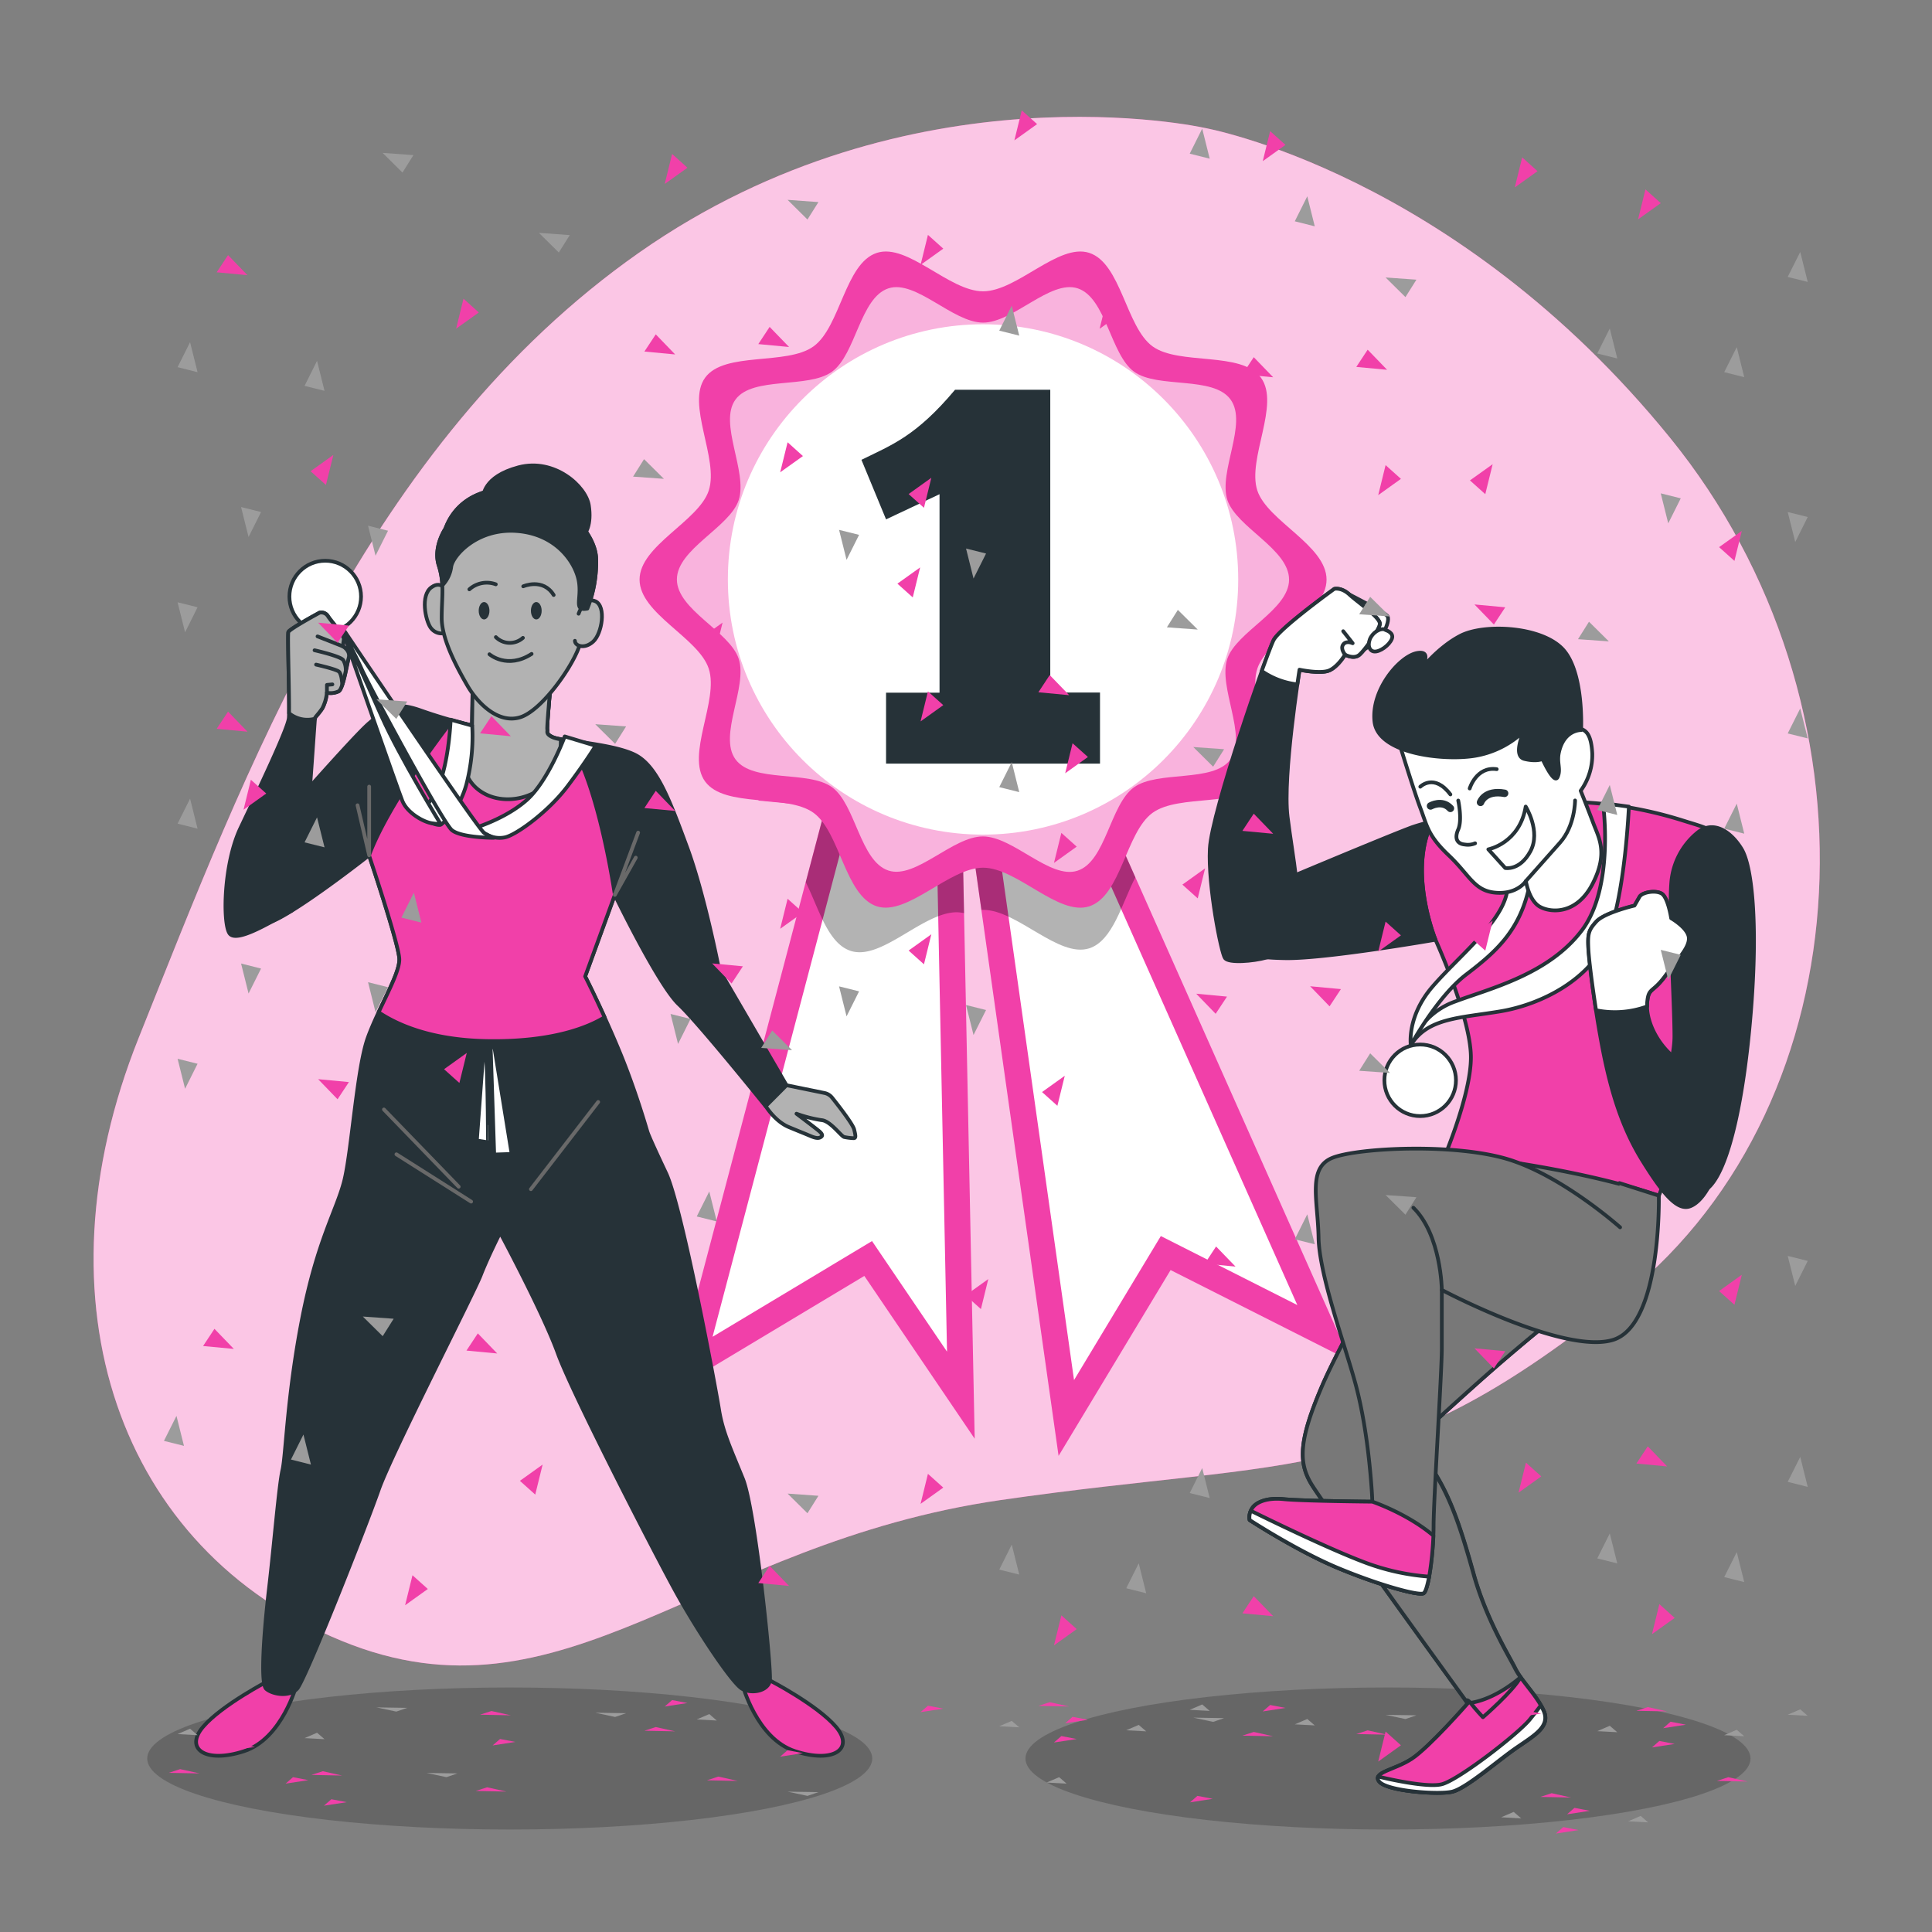<svg xmlns="http://www.w3.org/2000/svg" xmlns:xlink="http://www.w3.org/1999/xlink" viewBox="0 0 500 500"><rect x="0" y="0" width="500" height="500" fill="#808080" stroke="none"/><defs><clipPath id="freepik--clip-path--inject-33"><polygon points="217.98 192.41 173.71 360.2 223.69 330.21 252.25 372.34 248.68 195.98 217.98 192.41" style="fill:#F140A9"></polygon></clipPath><clipPath id="freepik--clip-path-2--inject-33"><polygon points="278.99 193.69 349.54 352.23 302.95 328.69 273.96 376.78 249.26 202.13 278.99 193.69" style="fill:#F140A9"></polygon></clipPath></defs><g id="freepik--background-simple--inject-33"><path d="M311.62,33.07s-75.94-17-146.28,32.35S63.36,200,35.89,268.6,30.83,401.06,88.43,424.66,181.07,399.48,259,388.21s99.68-2.89,161.77-53.25,67.35-152.82,11.45-221.65S311.62,33.07,311.62,33.07Z" style="fill:#F140A9"></path><path d="M311.62,33.07s-75.94-17-146.28,32.35S63.36,200,35.89,268.6,30.83,401.06,88.43,424.66,181.07,399.48,259,388.21s99.68-2.89,161.77-53.25,67.35-152.82,11.45-221.65S311.62,33.07,311.62,33.07Z" style="fill:#fff;opacity:0.7"></path></g><g id="freepik--Medal--inject-33"><polygon points="217.98 192.41 173.71 360.2 223.69 330.21 252.25 372.34 248.68 195.98 217.98 192.41" style="fill:#F140A9"></polygon><g style="clip-path:url(#freepik--clip-path--inject-33)"><polygon points="225.68 321.19 184.41 345.96 222.98 199.75 242.09 201.97 245.09 349.81 225.68 321.19" style="fill:#fff"></polygon><path d="M249.5,236.32,248.68,196,218,192.41l-9.47,35.89c3.38,6.81,5.7,15.86,11.63,17.79,8,2.58,18.65-10,27.47-10A10.24,10.24,0,0,1,249.5,236.32Z" style="opacity:0.3"></path></g><polygon points="278.99 193.69 349.54 352.23 302.95 328.69 273.96 376.78 249.26 202.13 278.99 193.69" style="fill:#F140A9"></polygon><g style="clip-path:url(#freepik--clip-path-2--inject-33)"><polygon points="256.72 206.98 275.23 201.73 335.75 337.75 300.42 319.89 277.96 357.16 256.72 206.98" style="fill:#fff"></polygon><path d="M279,193.69l-29.73,8.44L254,235.47h.44c8.82,0,19.52,12.53,27.48,9.95,6.1-2,8.38-11.53,11.93-18.4Z" style="opacity:0.3"></path></g><path d="M343.31,150c0,8.82-15.33,15.11-17.92,23.06-2.67,8.25,5.94,22.33.94,29.2s-21.13,3.07-28.06,8.11-8.13,21.52-16.38,24.19c-8,2.59-18.66-10-27.48-10s-19.51,12.54-27.47,10c-8.25-2.67-9.52-19.19-16.38-24.19s-23-1.18-28.07-8.11,3.62-20.95.94-29.19c-2.58-8-17.91-14.25-17.91-23.07s15.33-15.11,17.91-23.06c2.68-8.25-5.93-22.33-.94-29.2s21.13-3.07,28.07-8.11,8.13-21.52,16.38-24.19c8-2.59,18.65,9.95,27.47,9.95s19.52-12.54,27.48-9.95c8.24,2.67,9.51,19.19,16.38,24.19s23,1.18,28.06,8.11-3.61,21-.94,29.19C328,134.85,343.31,141.14,343.31,150Z" style="fill:#F140A9"></path><path d="M333.61,150c0,7.86-13.66,13.46-16,20.55-2.39,7.35,5.28,19.89.83,26s-18.82,2.74-25,7.23-7.24,19.17-14.59,21.56c-7.09,2.3-16.62-8.87-24.48-8.87S237,227.6,229.94,225.3c-7.35-2.39-8.48-17.1-14.6-21.56s-20.5-1.05-25-7.23,3.22-18.65.84-26c-2.31-7.09-16-12.69-16-20.55s13.65-13.46,16-20.55c2.38-7.35-5.29-19.89-.84-26s18.83-2.74,25-7.23,7.25-19.17,14.6-21.56c7.08-2.3,16.62,8.87,24.47,8.87s17.39-11.17,24.48-8.87c7.35,2.39,8.48,17.1,14.59,21.56s20.51,1,25,7.23-3.22,18.65-.83,26C320,136.5,333.61,142.1,333.61,150Z" style="fill:#fff;opacity:0.6"></path><path d="M343.31,150c0,8.82-15.33,15.11-17.92,23.06-2.67,8.25,5.94,22.33.94,29.2s-21.13,3.07-28.06,8.11-8.13,21.52-16.38,24.19c-8,2.59-18.66-10-27.48-10s-19.51,12.54-27.47,10c-8.25-2.67-9.52-19.19-16.38-24.19s-23-1.18-28.07-8.11,3.62-20.95.94-29.19c-2.58-8-17.91-14.25-17.91-23.07s15.33-15.11,17.91-23.06c2.68-8.25-5.93-22.33-.94-29.2s21.13-3.07,28.07-8.11,8.13-21.52,16.38-24.19c8-2.59,18.65,9.95,27.47,9.95s19.52-12.54,27.48-9.95c8.24,2.67,9.51,19.19,16.38,24.19s23,1.18,28.06,8.11-3.61,21-.94,29.19C328,134.85,343.31,141.14,343.31,150Z" style="fill:none"></path><circle cx="254.41" cy="149.96" r="66.04" style="fill:#fff"></circle><path d="M222.94,119c7.89-3.88,14.12-6.09,24.23-18.14h24.64v78.36h12.87v18.41H229.31V179.26h13.84V127.9l-13.84,6.51Z" style="fill:#263238"></path></g><g id="freepik--character-2--inject-33"><ellipse cx="359.21" cy="455.1" rx="93.82" ry="18.38" style="opacity:0.2"></ellipse><path d="M445.94,221.44c-1.47-6.87-2.29-6.54-10.63-9.16a104.38,104.38,0,0,0-28.3-4.75,60.39,60.39,0,0,0-18.33,2.13s-10.48,1.31-18,3c-6.45,12.88.83,30.56.83,30.56s9.16,20.12,9.16,30.43-7.86,28.3-8.18,28.79-24.21,42-30.27,56.11-6.21,19.8-2.94,25.36,40.57,56.93,40.57,56.93-10,11.45-14.56,14.4S355,458.65,357,461.11s15.21,3.43,18.81,2.61,11.78-8,16.52-11.28,9-5.57,7.2-9.66-5.73-7.69-7.36-11-7.53-12.76-10.8-24.54-5.72-18.81-9.49-25.19-6.38-8.83-6.38-8.83,14.07-12.93,21.6-19.47,14.23-11.94,14.23-11.94,25.52-26.18,27.81-31.91,8.51-23.72,13.09-39.42S447.41,228.31,445.94,221.44Z" style="fill:#F140A9;stroke:#263238;stroke-linecap:round;stroke-linejoin:round;stroke-width:0.967px"></path><path d="M371.51,243.2s-7.28-17.68-.83-30.56a44.22,44.22,0,0,0-5.23,1.44c-6.21,2.29-36.48,15-39.59,16.36s-8.83,6.05-7.36,11,3.76,6.38,14.23,6.54S371.51,243.2,371.51,243.2Z" style="fill:#263238;stroke:#263238;stroke-linecap:round;stroke-linejoin:round;stroke-width:0.967px"></path><path d="M349.26,153.88s9.32,4.74,9.81,5.56-.16,2.61-.82,3.92-4.25,4.42-5.88,5.07-.33-4.25-.33-7-4.75-5.07-5.24-6.38S348,153.38,349.26,153.88Z" style="fill:#fff;stroke:#263238;stroke-linecap:round;stroke-linejoin:round;stroke-width:0.967px"></path><path d="M331.42,246.8l-3.59,1c-3.6,1-9.82,1.47-10.8.16s-4.42-18.65-3.93-28.3,14.89-50.88,16.53-54,15.7-13.25,15.7-13.25,1.8-.49,3.93,1.48,8.18,6.05,7.85,7.68-3.76,6.55-5.24,7.86-3.76,0-3.76,0-1.8,3.1-4.09,4.09-7.69-.17-7.69-.17-4.41,27.49-3.11,38,3.93,22.74,2,28.63" style="fill:#263238;stroke:#263238;stroke-linecap:round;stroke-linejoin:round;stroke-width:0.967px"></path><path d="M344,173.51c2.29-1,4.09-4.09,4.09-4.09s2.29,1.31,3.76,0,4.91-6.22,5.24-7.86-5.73-5.72-7.85-7.68-3.93-1.48-3.93-1.48-14.07,10.15-15.7,13.25c-.4.76-1.55,3.77-3.08,8a20.05,20.05,0,0,0,9.21,3.47c.34-2.36.57-3.81.57-3.81S341.73,174.49,344,173.51Z" style="fill:#fff;stroke:#263238;stroke-linecap:round;stroke-linejoin:round;stroke-width:0.967px"></path><path d="M358.57,163.05s2.29.65,1.64,2.29-3.11,3.43-4.58,3.27-1.8-2.13-.82-3.76S357.75,162.39,358.57,163.05Z" style="fill:#fff;stroke:#263238;stroke-linecap:round;stroke-linejoin:round;stroke-width:0.967px"></path><path d="M348.11,169.42s-1.31-1.48-.49-2.62,2.45-.33,2.45-.33l-2.45-3.11" style="fill:none;stroke:#263238;stroke-linecap:round;stroke-linejoin:round;stroke-width:0.967px"></path><circle cx="367.54" cy="279.58" r="9.26" style="fill:#fff;stroke:#263238;stroke-linecap:round;stroke-linejoin:round;stroke-width:0.967px"></circle><path d="M365.11,270.5a19,19,0,0,1,11.51-11.32c9.16-3.42,24.08-7,32.71-18.33s5.51-33,5.51-33l6.71.91s-.9,21.66-5.21,33.16-17.44,18-27.86,19.78S369.43,263.31,365.11,270.5Z" style="fill:#fff;stroke:#263238;stroke-linecap:round;stroke-linejoin:round;stroke-width:0.967px"></path><path d="M365.11,270.5s-1.08-7.37,5.57-15.1,17.44-16.17,19.24-24.08-.18-21.57-.18-21.57l5.75-1.62a52.35,52.35,0,0,1,.18,21.75c-2.52,11.14-8.63,16.54-16.18,22.29S365.11,270.5,365.11,270.5Z" style="fill:#fff;stroke:#263238;stroke-linecap:round;stroke-linejoin:round;stroke-width:0.967px"></path><path d="M439.23,215.55a18.57,18.57,0,0,0-6.7,12.92c-.66,8.51.81,30.92.81,39.76s-6.54,22.08-5.56,28.95,10,15.05,14.89,9.66,8.67-22.74,10.47-45.16.33-37.46-2.45-42S443.32,212.11,439.23,215.55Z" style="fill:#263238;stroke:#263238;stroke-linecap:round;stroke-linejoin:round;stroke-width:0.967px"></path><path d="M444.63,300.13c-1,5.56-4.09,11-7.36,12.1s-7-3.43-12.27-11.94-8-17.83-10-27.65a265.75,265.75,0,0,1-3.92-27.15c-.17-3.76,0-4.75,2.12-7s9.82-4.09,9.82-4.09l1.31-2.29c.65-1.14,4.09-1.8,5.72-.81s2.46,6.38,2.46,6.38,4.58,2.61,4.58,5.23-2.95,5.4-6.22,9.82-4.25,2.78-4.58,6.87,2,9.49,6.05,13.25,10,8.34,11.62,15.7" style="fill:#263238;stroke:#263238;stroke-linecap:round;stroke-linejoin:round;stroke-width:0.967px"></path><path d="M426.28,260.46c0-.3,0-.61,0-.9.33-4.09,1.31-2.46,4.58-6.87s6.22-7.2,6.22-9.82-4.58-5.23-4.58-5.23-.82-5.4-2.46-6.38-5.07-.33-5.72.81L423,234.36s-7.69,1.8-9.82,4.09-2.29,3.28-2.12,7c.1,2.44.9,9,2,16A24.38,24.38,0,0,0,426.28,260.46Z" style="fill:#fff;stroke:#263238;stroke-linecap:round;stroke-linejoin:round;stroke-width:0.967px"></path><path d="M429.3,309.43c-19.7-6.59-44.11-9.71-55.15-10.87-.91,2.26-1.57,3.72-1.66,3.86-.33.49-24.21,42-30.27,56.11s-6.21,19.8-2.94,25.36,40.57,56.93,40.57,56.93c6-.73,11.35-4.76,13.67-6.75a16.46,16.46,0,0,1-1.4-2.25c-1.64-3.27-7.53-12.76-10.8-24.54s-5.72-18.81-9.49-25.19-6.38-8.83-6.38-8.83,14.07-12.93,21.6-19.47,14.23-11.94,14.23-11.94,25.52-26.18,27.81-31.91C429.16,309.78,429.22,309.61,429.3,309.43Z" style="fill:#787878;stroke:#263238;stroke-linecap:round;stroke-linejoin:round;stroke-width:0.967px"></path><path d="M393.52,434.07c-1.88,3.56-9.74,10.35-9.74,10.35s-2-2.13-3.11-3.6c-.87-1.11-1.17-.83-1.27-.62l.45.62s-10,11.45-14.56,14.4S355,458.65,357,461.11s15.21,3.43,18.81,2.61,11.78-8,16.52-11.28,9-5.57,7.2-9.66C398.08,439.61,395.41,436.73,393.52,434.07Z" style="fill:#F140A9;stroke:#263238;stroke-linecap:round;stroke-linejoin:round;stroke-width:0.967px"></path><path d="M373.14,461.76c-3.39.88-12.46-1-16.5-2a1.21,1.21,0,0,0,.31,1.32c2,2.45,15.21,3.43,18.81,2.61s11.78-8,16.52-11.28,9-5.57,7.2-9.66c-.21-.47-.45-.94-.71-1.4-.85,1.14-1.85,2.42-2.89,3.69C392.94,448.67,377.56,460.61,373.14,461.76Z" style="fill:#fff;stroke:#263238;stroke-linecap:round;stroke-linejoin:round;stroke-width:0.967px"></path><path d="M419.28,317.63S405,304.87,391.14,300.29s-39.76-3.27-46.3-.65-3.76,11-3.6,20.61,6.71,27.48,9.49,37.63,3.76,21.43,4.09,25.35.33,5.4.33,5.4-18.16-.16-22.91-.65-7.52,1-8.34,2.62a4.12,4.12,0,0,0-.49,2.78s12.27,8,22.9,12.43,20.78,7.2,22.09,6.54,2.61-10.63,2.61-17.5,2.13-39.92,2.13-45.81V333.83s31.74,16.85,44.34,12.92,11.82-37.32,11.82-37.32l-10.19-3.25" style="fill:#787878;stroke:#263238;stroke-linecap:round;stroke-linejoin:round;stroke-width:0.967px"></path><path d="M355.15,388.63s-18.16-.16-22.91-.65-7.52,1-8.34,2.62a4.12,4.12,0,0,0-.49,2.78s12.27,8,22.9,12.43,20.78,7.2,22.09,6.54c1.15-.57,2.3-8.37,2.56-14.92C364.22,391.69,355.15,388.63,355.15,388.63Z" style="fill:#F140A9;stroke:#263238;stroke-linecap:round;stroke-linejoin:round;stroke-width:0.967px"></path><path d="M368.4,412.35c.51-.25,1-2,1.46-4.32a59.27,59.27,0,0,1-16.68-3.69c-9.25-3.49-24.32-10.82-29.46-13.35a4,4,0,0,0-.31,2.39s12.27,8,22.9,12.43S367.09,413,368.4,412.35Z" style="fill:#fff;stroke:#263238;stroke-linecap:round;stroke-linejoin:round;stroke-width:0.967px"></path><path d="M373.14,333.83s-.16-14.23-7.36-21.27" style="fill:none;stroke:#263238;stroke-linecap:round;stroke-linejoin:round;stroke-width:0.967px"></path><path d="M362,191.9s3.9,12.79,5.62,17.31,1.87,7,7.32,12.16,6.55,9.2,12.16,9.66,7.8-3,7.8-3,.78,5.15,3.74,6.7,9.51,1.87,13.56-6.08,1.56-11.84.16-15.58-3.28-8.42-3.28-8.42a15.79,15.79,0,0,0,3-9.67c-.31-5.45-1.87-6.08-3.58-6.55s-6.55,2.65-8.57,1.72,1.4-6.24-4.06-6.7-11.07,7-20.89,7.79S361.64,188.94,362,191.9Z" style="fill:#fff;stroke:#263238;stroke-linecap:round;stroke-linejoin:round;stroke-width:0.967px"></path><path d="M394.85,228.07l8.88-10c3.9-4.36,3.9-10.91,3.9-10.91" style="fill:#fff;stroke:#263238;stroke-linecap:round;stroke-linejoin:round;stroke-width:0.967px"></path><path d="M377.39,207.18s1.09,5,0,7.48-.16,3.75,1.71,3.9a4.74,4.74,0,0,0,2.65-.31" style="fill:none;stroke:#263238;stroke-linecap:round;stroke-linejoin:round;stroke-width:0.967px"></path><path d="M383.16,207.65s1.09-3.27,6.23-2.34" style="fill:none;stroke:#263238;stroke-linecap:round;stroke-linejoin:round;stroke-width:1.934px"></path><path d="M370.22,208.58s3-1.71,5.14.63" style="fill:none;stroke:#263238;stroke-linecap:round;stroke-linejoin:round;stroke-width:1.934px"></path><path d="M367.57,203.6s3.58-3.59,7.79,2" style="fill:none;stroke:#263238;stroke-linecap:round;stroke-linejoin:round;stroke-width:0.967px"></path><path d="M380.35,204.06s1.71-5.76,7-5" style="fill:none;stroke:#263238;stroke-linecap:round;stroke-linejoin:round;stroke-width:0.967px"></path><path d="M385.18,219.81s8.11-1.56,9.67-11.07c0,0,4,6.41,1.23,11.55s-6.53,4.35-6.53,4.35Z" style="fill:none;stroke:#263238;stroke-linecap:round;stroke-linejoin:round;stroke-width:0.967px"></path><path d="M367.25,173.82s4.06-5.61-.46-4.83-12,9.51-11.07,17.77,17.61,10.13,25.72,8.89a24.07,24.07,0,0,0,12.94-6.4s-3,6.4.16,7.17,4.67,0,4.67,0,3,6.71,3.9,4.68-.22-3.62.31-6.23c1.25-6.08,5.77-5.93,5.77-5.93s.78-15.12-4.83-21-20.27-6.55-26.35-3.43S367.25,173.82,367.25,173.82Z" style="fill:#263238;stroke:#263238;stroke-linecap:round;stroke-linejoin:round;stroke-width:0.967px"></path></g><g id="freepik--character-1--inject-33"><ellipse cx="131.92" cy="455.1" rx="93.82" ry="18.38" style="opacity:0.2"></ellipse><path d="M69.65,434.9s-12.21,6.3-17.09,12,.61,9.56,10.58,6.31,13.63-17.29,13.63-17.29S73.31,433.07,69.65,434.9Z" style="fill:#F140A9;stroke:#263238;stroke-linecap:round;stroke-linejoin:round;stroke-width:0.967px"></path><path d="M199.25,434.9s12.21,6.3,17.09,12-.61,9.56-10.58,6.31-13.63-17.29-13.63-17.29S195.59,433.07,199.25,434.9Z" style="fill:#F140A9;stroke:#263238;stroke-linecap:round;stroke-linejoin:round;stroke-width:0.967px"></path><path d="M122.36,176.91l-.15,10.85a126.27,126.27,0,0,1-13.41-3.92c-7.23-2.56-9-.3-13.26,3.31S71.14,214,69,215.93s-8.74,12-8.74,17.17,4.07,8.74,12.2,4.37,23.05-16.12,23.05-16.12,7.69,22.9,7.84,26.82-5.28,12.5-8.14,20.34S91,298.19,89.06,305.72s-6.93,15.37-10.84,35.4S74,376.53,73.1,380.44,71,399.28,69.63,411s-2.26,24.7-.75,26.06,5.87,2.26,8,0S94.79,394.76,98,385.57s24.56-50.78,26.37-55.45S129.44,319,129.44,319s11.15,20.79,14.91,31.18,24.41,50.47,30.14,61,15.06,24.55,17.62,25.91,6.69.52,7.14-2.19-3.82-44.36-7-52.2-5.27-12.2-6.17-17.92-9.65-52.58-13.71-61.17-4.67-10.24-4.82-10.7-3-10.54-7.24-20.79-8.88-19.43-8.88-19.43l7.68-21.09s11.3,23.35,16.57,28.32,22.45,26.36,22.45,26.36l5.42-5.42-17.47-30s-3.77-19.43-8.29-31.64-7.83-21.24-13.71-24-18.53-3.47-20.79-4.37-1.51-1.66-1.66-2.11.76-10.54.76-10.54S134,181.13,130,179.92A63.28,63.28,0,0,1,122.36,176.91Z" style="fill:#263238;stroke:#263238;stroke-linecap:round;stroke-linejoin:round;stroke-width:0.967px"></path><line x1="154.81" y1="285.19" x2="137.4" y2="307.76" style="fill:none;stroke:#696969;stroke-linecap:round;stroke-linejoin:round;stroke-width:0.967px"></line><line x1="99.36" y1="287.13" x2="118.71" y2="307.12" style="fill:none;stroke:#696969;stroke-linecap:round;stroke-linejoin:round;stroke-width:0.967px"></line><line x1="102.59" y1="298.73" x2="121.93" y2="310.98" style="fill:none;stroke:#696969;stroke-linecap:round;stroke-linejoin:round;stroke-width:0.967px"></line><path d="M151.44,252.69l7.68-21.09S155.05,203,147.3,191.7a24.83,24.83,0,0,1-4-.78c-2.26-.9-1.51-1.66-1.66-2.11s.76-10.54.76-10.54S134,181.13,130,179.92a63.28,63.28,0,0,1-7.68-3l-.15,10.85s-2-.45-5.12-1.31c-3.31,4.25-16.68,21.88-21.55,34.9,0,0,7.69,22.9,7.84,26.82.11,2.84-2.71,8.12-5.36,13.8,4.91,3.29,13.68,7.18,28,7.44,17.19.31,26.41-3.65,30.49-6.16C153.69,257.12,151.44,252.69,151.44,252.69Z" style="fill:#F140A9;stroke:#263238;stroke-linecap:round;stroke-linejoin:round;stroke-width:0.967px"></path><path d="M141.26,203c3-2.92,3.92-7.35,3.87-11.66a9.74,9.74,0,0,1-1.83-.43c-2.26-.9-1.51-1.66-1.66-2.11s.76-10.54.76-10.54S134,181.13,130,179.92a63.28,63.28,0,0,1-7.68-3l-.15,10.85s-.63-.14-1.72-.41c-.83,3.2-2.43,11.81,2.77,16.53C128.22,208.37,136.59,207.5,141.26,203Z" style="fill:#b2b2b2;stroke:#263238;stroke-linecap:round;stroke-linejoin:round;stroke-width:0.967px"></path><path d="M116.63,186.25s-.45,11.3-3.31,17.48-5.88,7.08-5.88,7.08a27.64,27.64,0,0,0,3.77,2c2.41,1,2.86.6,2.86.6s4.52-2.86,6.63-10.4a49.57,49.57,0,0,0,1.51-15.21Z" style="fill:#fff;stroke:#263238;stroke-linecap:round;stroke-linejoin:round;stroke-width:0.967px"></path><path d="M125.11,128.51s-.19-5.11,9.09-7.57,17.44,4.92,18.19,9.85-.75,7.58-1.89,8-6.06-4.55-13.45-7S124.16,130.79,125.11,128.51Z" style="fill:#263238;stroke:#263238;stroke-linecap:round;stroke-linejoin:round;stroke-width:0.967px"></path><path d="M115.63,153.34s-1.13-3.41-4-1.33-1.52,8.53-.19,10.42,4,1.9,4.54.57.57-8.91.57-8.91" style="fill:#b2b2b2;stroke:#263238;stroke-linecap:round;stroke-linejoin:round;stroke-width:0.967px"></path><path d="M115.26,136.85s-3.23,4.74-1.71,9.48.76,8.14.76,13.64,4,12.88,6.63,17.43,7.94,9.95,13.62,8.25,14-13.56,15.56-19.05.95-6.82,1.89-9.1a32.54,32.54,0,0,0,2.28-12.69c0-6.25-7.39-14.59-16.49-17.24S118.67,127.57,115.26,136.85Z" style="fill:#b2b2b2;stroke:#263238;stroke-linecap:round;stroke-linejoin:round;stroke-width:0.967px"></path><path d="M149.74,158.83s1.52-4.55,4.36-3.22,1.7,8.34-.57,10.42-4.74,1.14-4.74-.19" style="fill:#b2b2b2;stroke:#263238;stroke-linecap:round;stroke-linejoin:round;stroke-width:0.967px"></path><path d="M128.33,164.89a5.11,5.11,0,0,0,7,.19" style="fill:none;stroke:#263238;stroke-linecap:round;stroke-linejoin:round;stroke-width:0.967px"></path><path d="M126.67,169.32s4.59,4,10.91-.09" style="fill:none;stroke:#263238;stroke-linecap:round;stroke-linejoin:round;stroke-width:0.967px"></path><ellipse cx="125.28" cy="158.06" rx="1.39" ry="2.25" style="fill:#263238"></ellipse><ellipse cx="138.79" cy="158.06" rx="1.39" ry="2.25" style="fill:#263238"></ellipse><path d="M121.47,152.52a6.75,6.75,0,0,1,6.84-1.3" style="fill:none;stroke:#263238;stroke-linecap:round;stroke-linejoin:round;stroke-width:0.967px"></path><path d="M135.41,151.74s5.11-2.25,7.88,2.25" style="fill:none;stroke:#263238;stroke-linecap:round;stroke-linejoin:round;stroke-width:0.967px"></path><path d="M137.8,127.57c-9.09-2.66-19.13,0-22.54,9.28,0,0-3.23,4.74-1.71,9.48a19.16,19.16,0,0,1,.88,4.64l.26.28a8.47,8.47,0,0,0,2.08-4.55c.38-2.84,6.63-10,16.87-9.28s15.15,8,16.1,12.7-1.51,8.14,2.27,7.38a32.54,32.54,0,0,0,2.28-12.69C154.29,138.56,146.9,130.22,137.8,127.57Z" style="fill:#263238;stroke:#263238;stroke-linecap:round;stroke-linejoin:round;stroke-width:0.967px"></path><path d="M203.56,280.86l9.79,2a3.39,3.39,0,0,1,2,1.22c1.65,2.07,5.35,6.82,5.7,8.22.45,1.81.45,2.26-.15,2.26a14.93,14.93,0,0,1-2.41-.3c-.76-.15-3.62-4.22-5.88-4.37a33.75,33.75,0,0,1-6.48-1.66s4.82,3.62,5.88,4.52.9,1.36.15,1.66-1.81-.15-2.86-.6-1.51-.61-5.13-2.11-6-5.43-6-5.43Z" style="fill:#b2b2b2;stroke:#263238;stroke-linecap:round;stroke-linejoin:round;stroke-width:0.967px"></path><polyline points="165.15 215.48 159.12 231.6 164.54 221.96" style="fill:none;stroke:#696969;stroke-linecap:round;stroke-linejoin:round;stroke-width:0.967px"></polyline><polyline points="95.54 203.57 95.54 221.35 92.53 208.4" style="fill:none;stroke:#696969;stroke-linecap:round;stroke-linejoin:round;stroke-width:0.967px"></polyline><path d="M125.37,215.63a6.92,6.92,0,0,0,5.43,1.05c3-.75,11.14-6.63,16.12-13.26S154.15,193,154.15,193l-8-2.41s-4.22,11.45-9.79,16.42-13.86,7.38-13.86,7.38Z" style="fill:#fff;stroke:#263238;stroke-linecap:round;stroke-linejoin:round;stroke-width:0.967px"></path><path d="M88.16,161.84s35.56,52.88,37.21,53.79a26.61,26.61,0,0,0,2.41,1.2s-8.43,0-10.84-2-21.7-37.81-23.36-41.73a86.87,86.87,0,0,0-4.52-8.73l-1.5-2.87Z" style="fill:#fff;stroke:#263238;stroke-linecap:round;stroke-linejoin:round;stroke-width:0.967px"></path><path d="M88.16,161.84s14.77,42.49,16,45.5,5.42,5.43,7.68,5.73l2.26.3s-10.69-17.48-15.36-28S88.16,161.84,88.16,161.84Z" style="fill:#fff;stroke:#263238;stroke-linecap:round;stroke-linejoin:round;stroke-width:0.967px"></path><circle cx="84.17" cy="154.39" r="9.27" style="fill:#fff;stroke:#263238;stroke-linecap:round;stroke-linejoin:round;stroke-width:0.967px"></circle><path d="M75.51,235.66c-4.82,2.57-14.32,8.59-16.12,5.88s-1.51-18.08,2.86-27.27,12.25-25.62,12.5-28.44-.38-21.51-.12-22.28,8.06-5,8.06-5a2,2,0,0,1,2.18.89c.77,1.28,4.23,5,4.1,6s-.26,1.79-.26,1.79,2.05,1.16,1.54,3.08-1.41,7.81-2.56,8.58a4.83,4.83,0,0,1-3.08.38,11.14,11.14,0,0,1-1.15,4c-.89,1.41-1.79,2.18-1.92,2.56s-2.87,44.71-4.38,46.22" style="fill:#263238;stroke:#263238;stroke-linecap:round;stroke-linejoin:round;stroke-width:0.967px"></path><path d="M88.71,167.26s.13-.76.26-1.79-3.33-4.74-4.1-6a2,2,0,0,0-2.18-.89s-7.81,4.22-8.06,5,.26,15.95.18,21A7.5,7.5,0,0,0,81.52,186c0-.09,0-.15,0-.17.13-.38,1-1.15,1.92-2.56a11.14,11.14,0,0,0,1.15-4,4.83,4.83,0,0,0,3.08-.38c1.15-.77,2-6.66,2.56-8.58S88.71,167.26,88.71,167.26Z" style="fill:#b2b2b2;stroke:#263238;stroke-linecap:round;stroke-linejoin:round;stroke-width:0.967px"></path><line x1="88.71" y1="167.26" x2="82.18" y2="164.7" style="fill:none;stroke:#263238;stroke-linecap:round;stroke-linejoin:round;stroke-width:0.967px"></line><path d="M81.41,168.29s6.79,1.53,7.43,2.56a4.89,4.89,0,0,1,.64,2.3" style="fill:none;stroke:#263238;stroke-linecap:round;stroke-linejoin:round;stroke-width:0.967px"></path><path d="M81.8,172s5.12,1.15,5.89,1.79.89,3.33.89,3.33" style="fill:none;stroke:#263238;stroke-linecap:round;stroke-linejoin:round;stroke-width:0.967px"></path><polyline points="84.61 179.3 84.61 177.25 86.02 177.12" style="fill:none;stroke:#263238;stroke-linecap:round;stroke-linejoin:round;stroke-width:0.967px"></polyline><path d="M125.22,270.47l-1.81,24.7,2.87.45S126.28,269.56,125.22,270.47Z" style="fill:#fff;stroke:#263238;stroke-linecap:round;stroke-linejoin:round;stroke-width:0.967px"></path><path d="M127,271.37l.9,27.42,4.52-.15-4.37-27S127.33,269.11,127,271.37Z" style="fill:#fff;stroke:#263238;stroke-linecap:round;stroke-linejoin:round;stroke-width:0.967px"></path></g><g id="freepik--Confetti--inject-33"><polygon points="203.83 51.72 208.97 56.81 211.81 52.3 203.83 51.72" style="fill:#9c9c9c"></polygon><polygon points="139.48 60.27 144.62 65.35 147.46 60.84 139.48 60.27" style="fill:#9c9c9c"></polygon><polygon points="99.02 39.57 104.16 44.66 107 40.14 99.02 39.57" style="fill:#9c9c9c"></polygon><polygon points="261.84 79.1 258.61 85.57 263.78 86.86 261.84 79.1" style="fill:#9c9c9c"></polygon><polygon points="311.13 33.3 307.9 39.77 313.07 41.06 311.13 33.3" style="fill:#9c9c9c"></polygon><polygon points="204.21 89.8 199.18 84.6 196.25 89.05 204.21 89.8" style="fill:#F140A9"></polygon><polygon points="174.73 91.73 169.71 86.53 166.77 90.98 174.73 91.73" style="fill:#F140A9"></polygon><polygon points="238.24 68.56 244.12 64.35 240.15 60.79 238.24 68.56" style="fill:#F140A9"></polygon><polygon points="172.03 47.61 177.91 43.41 173.94 39.84 172.03 47.61" style="fill:#F140A9"></polygon><polygon points="284.58 85.09 290.46 80.89 286.49 77.32 284.58 85.09" style="fill:#F140A9"></polygon><polygon points="49.19 88.56 45.96 95.02 51.13 96.32 49.19 88.56" style="fill:#9c9c9c"></polygon><polygon points="82.05 93.39 78.82 99.86 83.99 101.15 82.05 93.39" style="fill:#9c9c9c"></polygon><polygon points="64.05 71.22 59.02 66.02 56.08 70.47 64.05 71.22" style="fill:#F140A9"></polygon><polygon points="201.91 122.23 207.8 118.03 203.83 114.46 201.91 122.23" style="fill:#F140A9"></polygon><polygon points="358.59 71.81 363.73 76.89 366.57 72.38 358.59 71.81" style="fill:#9c9c9c"></polygon><polygon points="416.61 85.01 413.37 91.48 418.55 92.77 416.61 85.01" style="fill:#9c9c9c"></polygon><polygon points="338.32 50.8 335.09 57.27 340.26 58.57 338.32 50.8" style="fill:#9c9c9c"></polygon><polygon points="449.47 89.84 446.23 96.31 451.41 97.61 449.47 89.84" style="fill:#9c9c9c"></polygon><polygon points="465.9 65.2 462.66 71.67 467.84 72.96 465.9 65.2" style="fill:#9c9c9c"></polygon><polygon points="358.98 95.7 353.95 90.5 351.01 94.96 358.98 95.7" style="fill:#F140A9"></polygon><polygon points="329.5 97.64 324.47 92.44 321.53 96.89 329.5 97.64" style="fill:#F140A9"></polygon><polygon points="392.03 48.5 397.91 44.3 393.94 40.73 392.03 48.5" style="fill:#F140A9"></polygon><polygon points="326.8 41.71 332.68 37.5 328.71 33.94 326.8 41.71" style="fill:#F140A9"></polygon><polygon points="423.93 56.77 429.81 52.57 425.84 49.01 423.93 56.77" style="fill:#F140A9"></polygon><polygon points="356.68 128.14 362.56 123.93 358.59 120.37 356.68 128.14" style="fill:#F140A9"></polygon><polygon points="118.04 85.07 123.92 80.87 119.95 77.3 118.04 85.07" style="fill:#F140A9"></polygon><polygon points="309.97 162.93 304.83 157.84 301.99 162.35 309.97 162.93" style="fill:#9c9c9c"></polygon><polygon points="359.74 159.54 354.6 154.46 351.76 158.97 359.74 159.54" style="fill:#9c9c9c"></polygon><polygon points="416.37 165.99 411.23 160.9 408.39 165.42 416.37 165.99" style="fill:#9c9c9c"></polygon><polygon points="251.95 149.72 255.19 143.25 250.01 141.96 251.95 149.72" style="fill:#9c9c9c"></polygon><polygon points="219.09 144.89 222.33 138.42 217.15 137.13 219.09 144.89" style="fill:#9c9c9c"></polygon><polygon points="381.59 156.43 386.62 161.63 389.56 157.17 381.59 156.43" style="fill:#F140A9"></polygon><polygon points="238.13 146.85 232.25 151.05 236.22 154.61 238.13 146.85" style="fill:#F140A9"></polygon><polygon points="241.03 123.65 235.15 127.86 239.12 131.42 241.03 123.65" style="fill:#F140A9"></polygon><polygon points="464.61 140.27 467.84 133.8 462.66 132.51 464.61 140.27" style="fill:#9c9c9c"></polygon><polygon points="431.74 135.44 434.98 128.97 429.8 127.68 431.74 135.44" style="fill:#9c9c9c"></polygon><polygon points="450.78 137.4 444.9 141.6 448.87 145.16 450.78 137.4" style="fill:#F140A9"></polygon><polygon points="171.82 123.92 166.68 118.83 163.84 123.35 171.82 123.92" style="fill:#9c9c9c"></polygon><polygon points="97.19 143.81 100.42 137.35 95.25 136.05 97.19 143.81" style="fill:#9c9c9c"></polygon><polygon points="64.33 138.98 67.56 132.51 62.39 131.22 64.33 138.98" style="fill:#9c9c9c"></polygon><polygon points="47.9 163.63 51.13 157.16 45.96 155.87 47.9 163.63" style="fill:#9c9c9c"></polygon><polygon points="82.33 161.15 87.36 166.35 90.3 161.9 82.33 161.15" style="fill:#F140A9"></polygon><polygon points="187 161.13 181.12 165.34 185.09 168.9 187 161.13" style="fill:#F140A9"></polygon><line x1="77.48" y1="145.15" x2="81.45" y2="148.71" style="fill:#F140A9"></line><polygon points="86.27 117.74 80.38 121.95 84.35 125.51 86.27 117.74" style="fill:#F140A9"></polygon><polygon points="386.3 120.13 380.42 124.33 384.39 127.89 386.3 120.13" style="fill:#F140A9"></polygon><polygon points="154.05 187.42 159.19 192.51 162.03 188 154.05 187.42" style="fill:#9c9c9c"></polygon><polygon points="97.42 180.98 102.56 186.06 105.4 181.55 97.42 180.98" style="fill:#9c9c9c"></polygon><polygon points="261.84 197.24 258.61 203.71 263.78 205 261.84 197.24" style="fill:#9c9c9c"></polygon><polygon points="107.11 231.01 103.88 237.48 109.05 238.77 107.11 231.01" style="fill:#9c9c9c"></polygon><polygon points="204.21 207.94 199.18 202.74 196.25 207.19 204.21 207.94" style="fill:#F140A9"></polygon><polygon points="174.73 209.87 169.71 204.67 166.77 209.12 174.73 209.87" style="fill:#F140A9"></polygon><polygon points="132.21 190.54 127.18 185.34 124.24 189.79 132.21 190.54" style="fill:#F140A9"></polygon><polygon points="276.7 179.91 271.67 174.71 268.73 179.16 276.7 179.91" style="fill:#F140A9"></polygon><polygon points="238.24 186.7 244.12 182.49 240.15 178.93 238.24 186.7" style="fill:#F140A9"></polygon><polygon points="275.67 200.12 281.55 195.91 277.58 192.35 275.67 200.12" style="fill:#F140A9"></polygon><polygon points="272.77 223.32 278.65 219.11 274.68 215.55 272.77 223.32" style="fill:#F140A9"></polygon><polygon points="49.19 206.69 45.96 213.16 51.13 214.46 49.19 206.69" style="fill:#9c9c9c"></polygon><polygon points="82.05 211.53 78.82 218 83.99 219.29 82.05 211.53" style="fill:#9c9c9c"></polygon><polygon points="64.05 189.36 59.02 184.16 56.08 188.61 64.05 189.36" style="fill:#F140A9"></polygon><polygon points="63.02 209.57 68.9 205.36 64.93 201.8 63.02 209.57" style="fill:#F140A9"></polygon><polygon points="201.91 240.37 207.8 236.16 203.83 232.6 201.91 240.37" style="fill:#F140A9"></polygon><polygon points="308.82 193.33 313.96 198.42 316.8 193.9 308.82 193.33" style="fill:#9c9c9c"></polygon><polygon points="416.61 203.15 413.37 209.62 418.55 210.91 416.61 203.15" style="fill:#9c9c9c"></polygon><polygon points="449.47 207.98 446.23 214.45 451.41 215.75 449.47 207.98" style="fill:#9c9c9c"></polygon><polygon points="465.9 183.34 462.66 189.81 467.84 191.1 465.9 183.34" style="fill:#9c9c9c"></polygon><polygon points="329.5 215.78 324.47 210.58 321.53 215.03 329.5 215.78" style="fill:#F140A9"></polygon><polygon points="319.75 327.79 314.72 322.59 311.79 327.04 319.75 327.79" style="fill:#F140A9"></polygon><polygon points="262.52 36.33 268.4 32.12 264.43 28.56 262.52 36.33" style="fill:#F140A9"></polygon><polygon points="356.68 246.28 362.56 242.07 358.59 238.51 356.68 246.28" style="fill:#F140A9"></polygon><polygon points="127.49 226.84 133.38 222.63 129.41 219.07 127.49 226.84" style="fill:#F140A9"></polygon><polygon points="359.74 277.68 354.6 272.6 351.76 277.11 359.74 277.68" style="fill:#9c9c9c"></polygon><polygon points="251.95 267.86 255.19 261.39 250.01 260.1 251.95 267.86" style="fill:#9c9c9c"></polygon><polygon points="219.09 263.03 222.33 256.56 217.15 255.27 219.09 263.03" style="fill:#9c9c9c"></polygon><polygon points="309.58 257.17 314.61 262.37 317.55 257.92 309.58 257.17" style="fill:#F140A9"></polygon><polygon points="339.06 255.24 344.09 260.44 347.03 255.98 339.06 255.24" style="fill:#F140A9"></polygon><polygon points="381.59 348.94 386.62 354.14 389.56 349.69 381.59 348.94" style="fill:#F140A9"></polygon><polygon points="275.56 278.41 269.68 282.62 273.65 286.18 275.56 278.41" style="fill:#F140A9"></polygon><polygon points="241.03 241.79 235.15 246 239.12 249.56 241.03 241.79" style="fill:#F140A9"></polygon><polygon points="464.61 332.79 467.84 326.32 462.66 325.03 464.61 332.79" style="fill:#9c9c9c"></polygon><polygon points="431.74 253.58 434.98 247.11 429.8 245.82 431.74 253.58" style="fill:#9c9c9c"></polygon><polygon points="450.78 329.91 444.9 334.12 448.87 337.68 450.78 329.91" style="fill:#F140A9"></polygon><polygon points="311.88 224.73 306 228.94 309.97 232.5 311.88 224.73" style="fill:#F140A9"></polygon><polygon points="204.98 271.78 199.84 266.69 197 271.2 204.98 271.78" style="fill:#9c9c9c"></polygon><polygon points="97.19 261.95 100.42 255.49 95.25 254.19 97.19 261.95" style="fill:#9c9c9c"></polygon><polygon points="175.48 270.17 178.71 263.7 173.54 262.41 175.48 270.17" style="fill:#9c9c9c"></polygon><polygon points="64.33 257.12 67.56 250.66 62.39 249.36 64.33 257.12" style="fill:#9c9c9c"></polygon><polygon points="47.9 281.77 51.13 275.3 45.96 274.01 47.9 281.77" style="fill:#9c9c9c"></polygon><polygon points="184.3 249.33 189.33 254.53 192.26 250.08 184.3 249.33" style="fill:#F140A9"></polygon><polygon points="82.33 279.29 87.36 284.49 90.3 280.04 82.33 279.29" style="fill:#F140A9"></polygon><polygon points="120.8 272.5 114.92 276.71 118.89 280.27 120.8 272.5" style="fill:#F140A9"></polygon><polygon points="140.43 379.03 134.55 383.24 138.52 386.8 140.43 379.03" style="fill:#F140A9"></polygon><polygon points="255.77 331.02 249.89 335.23 253.86 338.79 255.77 331.02" style="fill:#F140A9"></polygon><polygon points="386.3 238.26 380.42 242.47 384.39 246.03 386.3 238.26" style="fill:#F140A9"></polygon><polygon points="203.83 386.54 208.97 391.63 211.81 387.11 203.83 386.54" style="fill:#9c9c9c"></polygon><polygon points="93.9 340.72 99.04 345.8 101.88 341.29 93.9 340.72" style="fill:#9c9c9c"></polygon><polygon points="261.84 399.74 258.61 406.21 263.78 407.5 261.84 399.74" style="fill:#9c9c9c"></polygon><polygon points="183.56 308.35 180.32 314.82 185.5 316.11 183.56 308.35" style="fill:#9c9c9c"></polygon><polygon points="294.7 404.58 291.47 411.04 296.64 412.34 294.7 404.58" style="fill:#9c9c9c"></polygon><polygon points="311.13 379.93 307.9 386.4 313.07 387.69 311.13 379.93" style="fill:#9c9c9c"></polygon><polygon points="204.21 410.44 199.18 405.24 196.25 409.69 204.21 410.44" style="fill:#F140A9"></polygon><polygon points="128.68 350.28 123.66 345.08 120.72 349.53 128.68 350.28" style="fill:#F140A9"></polygon><polygon points="238.24 389.2 244.12 384.99 240.15 381.43 238.24 389.2" style="fill:#F140A9"></polygon><polygon points="272.77 425.82 278.65 421.61 274.68 418.05 272.77 425.82" style="fill:#F140A9"></polygon><polygon points="45.67 366.43 42.43 372.9 47.61 374.19 45.67 366.43" style="fill:#9c9c9c"></polygon><polygon points="78.53 371.26 75.3 377.73 80.47 379.03 78.53 371.26" style="fill:#9c9c9c"></polygon><polygon points="60.52 349.1 55.5 343.9 52.56 348.35 60.52 349.1" style="fill:#F140A9"></polygon><polygon points="201.91 449.98 207.8 445.78 203.83 442.21 201.91 449.98" style="fill:#F140A9"></polygon><polygon points="358.59 309.27 363.73 314.36 366.57 309.84 358.59 309.27" style="fill:#9c9c9c"></polygon><polygon points="416.61 396.85 413.37 403.32 418.55 404.61 416.61 396.85" style="fill:#9c9c9c"></polygon><polygon points="338.32 314.26 335.09 320.73 340.26 322.02 338.32 314.26" style="fill:#9c9c9c"></polygon><polygon points="449.47 401.68 446.23 408.15 451.41 409.44 449.47 401.68" style="fill:#9c9c9c"></polygon><polygon points="465.9 377.04 462.66 383.5 467.84 384.8 465.9 377.04" style="fill:#9c9c9c"></polygon><polygon points="329.5 418.27 324.47 413.08 321.53 417.53 329.5 418.27" style="fill:#F140A9"></polygon><polygon points="431.46 379.51 426.44 374.31 423.5 378.76 431.46 379.51" style="fill:#F140A9"></polygon><polygon points="393 386.3 398.88 382.09 394.91 378.53 393 386.3" style="fill:#F140A9"></polygon><polygon points="427.53 422.92 433.41 418.71 429.44 415.15 427.53 422.92" style="fill:#F140A9"></polygon><polygon points="356.68 455.89 362.56 451.68 358.59 448.12 356.68 455.89" style="fill:#F140A9"></polygon><polygon points="104.84 415.44 110.72 411.23 106.75 407.67 104.84 415.44" style="fill:#F140A9"></polygon><polygon points="203.83 463.68 208.97 464.77 211.81 463.8 203.83 463.68" style="fill:#9c9c9c"></polygon><polygon points="154.05 443.25 159.19 444.35 162.03 443.38 154.05 443.25" style="fill:#9c9c9c"></polygon><polygon points="97.42 441.87 102.56 442.96 105.4 441.99 97.42 441.87" style="fill:#9c9c9c"></polygon><polygon points="261.84 445.36 258.61 446.75 263.78 447.03 261.84 445.36" style="fill:#9c9c9c"></polygon><polygon points="183.56 443.6 180.32 444.99 185.5 445.27 183.56 443.6" style="fill:#9c9c9c"></polygon><polygon points="294.7 446.4 291.47 447.79 296.64 448.07 294.7 446.4" style="fill:#9c9c9c"></polygon><polygon points="311.13 441.11 307.9 442.5 313.07 442.78 311.13 441.11" style="fill:#9c9c9c"></polygon><polygon points="190.92 460.9 185.9 459.78 182.96 460.74 190.92 460.9" style="fill:#F140A9"></polygon><polygon points="174.73 448.07 169.71 446.96 166.77 447.91 174.73 448.07" style="fill:#F140A9"></polygon><polygon points="132.21 443.92 127.18 442.81 124.24 443.76 132.21 443.92" style="fill:#F140A9"></polygon><polygon points="276.7 441.64 271.67 440.53 268.73 441.48 276.7 441.64" style="fill:#F140A9"></polygon><polygon points="238.24 443.1 244.12 442.2 240.15 441.43 238.24 443.1" style="fill:#F140A9"></polygon><polygon points="172.03 441.65 177.91 440.74 173.94 439.98 172.03 441.65" style="fill:#F140A9"></polygon><polygon points="275.67 445.98 281.55 445.08 277.58 444.31 275.67 445.98" style="fill:#F140A9"></polygon><polygon points="272.77 450.96 278.65 450.06 274.68 449.29 272.77 450.96" style="fill:#F140A9"></polygon><polygon points="49.19 447.39 45.96 448.78 51.13 449.06 49.19 447.39" style="fill:#9c9c9c"></polygon><polygon points="82.05 448.43 78.82 449.82 83.99 450.1 82.05 448.43" style="fill:#9c9c9c"></polygon><polygon points="51.65 458.96 46.62 457.85 43.68 458.81 51.65 458.96" style="fill:#F140A9"></polygon><polygon points="73.92 461.6 79.8 460.7 75.83 459.93 73.92 461.6" style="fill:#F140A9"></polygon><polygon points="60.12 452.99 66 452.09 62.03 451.32 60.12 452.99" style="fill:#F140A9"></polygon><polygon points="201.91 454.62 207.8 453.72 203.83 452.95 201.91 454.62" style="fill:#F140A9"></polygon><polygon points="358.59 443.8 363.73 444.89 366.57 443.92 358.59 443.8" style="fill:#9c9c9c"></polygon><polygon points="308.82 444.52 313.96 445.62 316.8 444.65 308.82 444.52" style="fill:#9c9c9c"></polygon><polygon points="416.61 446.63 413.37 448.02 418.55 448.3 416.61 446.63" style="fill:#9c9c9c"></polygon><polygon points="338.32 444.87 335.09 446.26 340.26 446.53 338.32 444.87" style="fill:#9c9c9c"></polygon><polygon points="449.47 447.67 446.23 449.06 451.41 449.34 449.47 447.67" style="fill:#9c9c9c"></polygon><polygon points="274.1 459.93 270.87 461.32 276.04 461.6 274.1 459.93" style="fill:#9c9c9c"></polygon><polygon points="465.9 442.38 462.66 443.77 467.84 444.05 465.9 442.38" style="fill:#9c9c9c"></polygon><polygon points="358.98 448.93 353.95 447.81 351.01 448.77 358.98 448.93" style="fill:#F140A9"></polygon><polygon points="329.5 449.34 324.47 448.23 321.53 449.18 329.5 449.34" style="fill:#F140A9"></polygon><polygon points="452.29 461.06 447.27 459.94 444.33 460.9 452.29 461.06" style="fill:#F140A9"></polygon><polygon points="431.46 442.91 426.44 441.79 423.5 442.75 431.46 442.91" style="fill:#F140A9"></polygon><polygon points="393 444.37 398.88 443.46 394.91 442.7 393 444.37" style="fill:#F140A9"></polygon><polygon points="326.8 442.92 332.68 442.01 328.71 441.25 326.8 442.92" style="fill:#F140A9"></polygon><polygon points="430.43 447.25 436.31 446.35 432.34 445.58 430.43 447.25" style="fill:#F140A9"></polygon><polygon points="427.53 452.23 433.41 451.33 429.44 450.56 427.53 452.23" style="fill:#F140A9"></polygon><polygon points="391.74 468.92 388.5 470.31 393.68 470.59 391.74 468.92" style="fill:#9c9c9c"></polygon><polygon points="424.6 469.96 421.37 471.35 426.54 471.63 424.6 469.96" style="fill:#9c9c9c"></polygon><polygon points="406.59 465.2 401.57 464.08 398.63 465.04 406.59 465.2" style="fill:#F140A9"></polygon><polygon points="405.56 469.54 411.44 468.64 407.47 467.87 405.56 469.54" style="fill:#F140A9"></polygon><polygon points="402.66 474.52 408.54 473.62 404.57 472.85 402.66 474.52" style="fill:#F140A9"></polygon><polygon points="307.98 466.44 313.86 465.53 309.89 464.77 307.98 466.44" style="fill:#F140A9"></polygon><polygon points="127.49 451.72 133.38 450.81 129.41 450.05 127.49 451.72" style="fill:#F140A9"></polygon><polygon points="110.4 458.84 115.54 459.93 118.38 458.96 110.4 458.84" style="fill:#9c9c9c"></polygon><polygon points="131.08 463.66 126.06 462.55 123.12 463.5 131.08 463.66" style="fill:#F140A9"></polygon><polygon points="88.56 459.51 83.53 458.39 80.59 459.35 88.56 459.51" style="fill:#F140A9"></polygon><polygon points="83.84 467.31 89.73 466.4 85.76 465.64 83.84 467.31" style="fill:#F140A9"></polygon></g></svg>